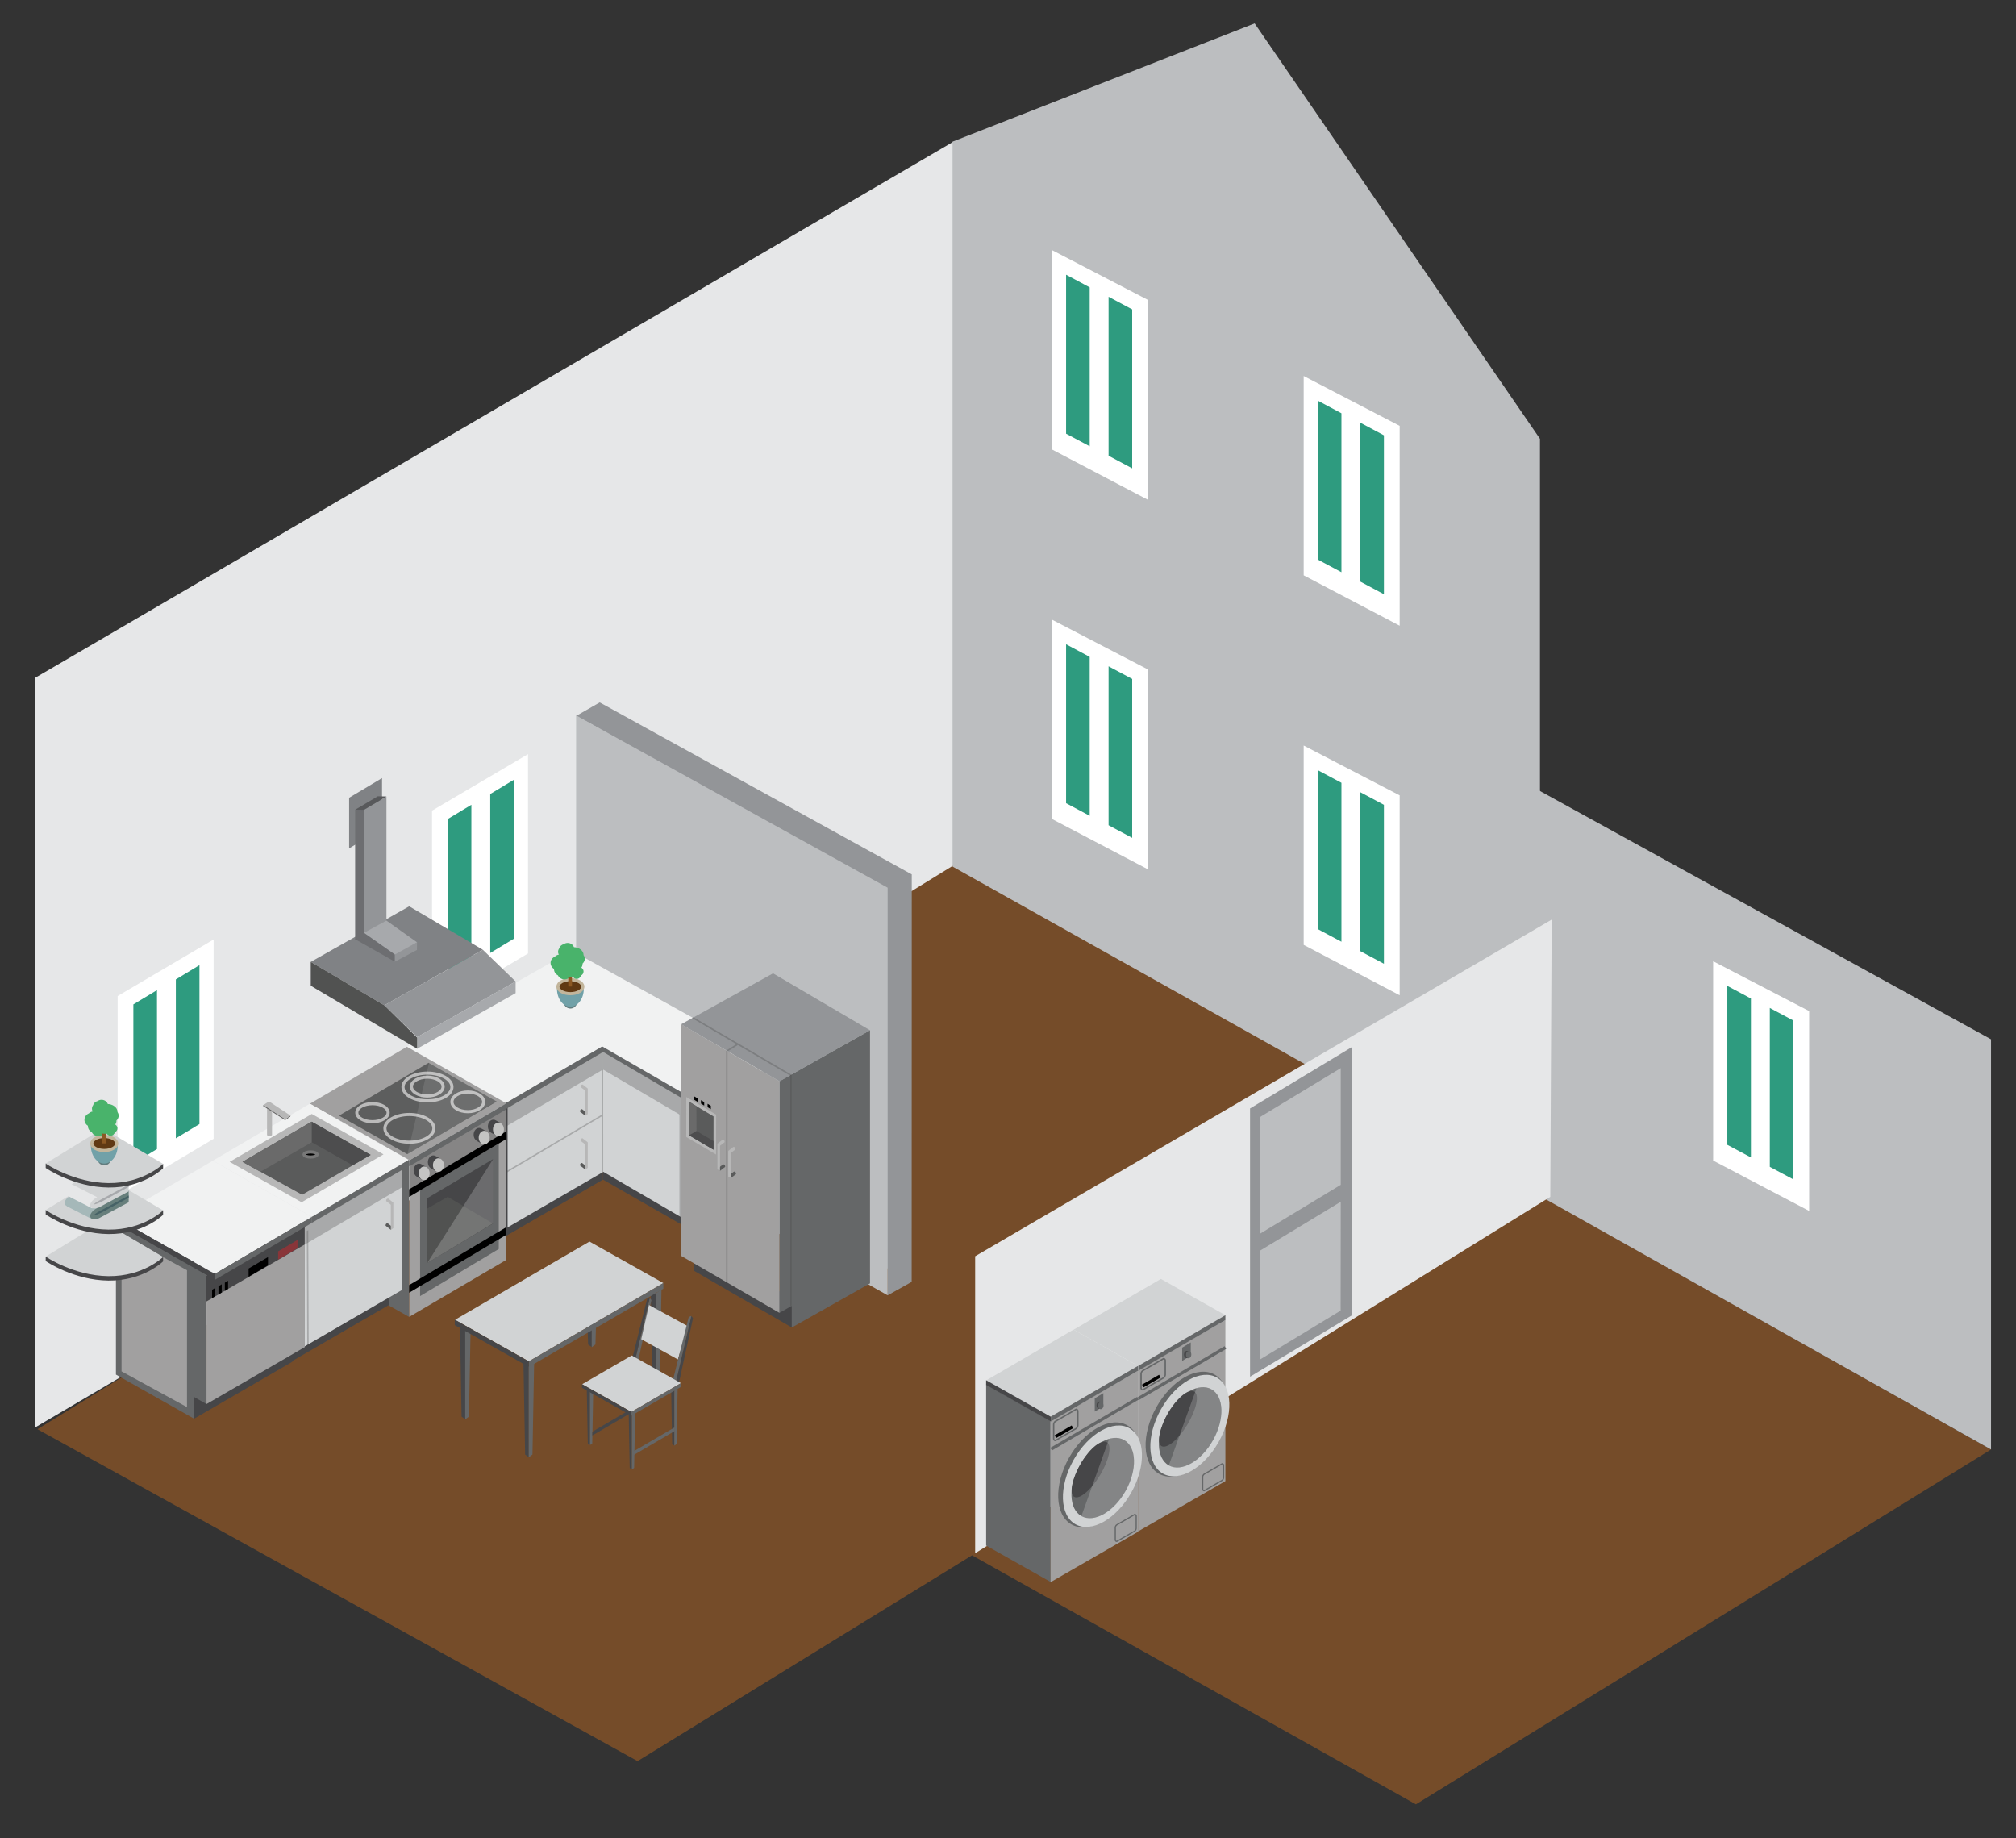 <?xml version="1.0" encoding="utf-8"?>
<!-- Generator: Adobe Illustrator 16.0.0, SVG Export Plug-In . SVG Version: 6.00 Build 0)  -->
<!DOCTYPE svg PUBLIC "-//W3C//DTD SVG 1.1//EN" "http://www.w3.org/Graphics/SVG/1.1/DTD/svg11.dtd">
<svg version="1.1" id="Layer_1" xmlns="http://www.w3.org/2000/svg" xmlns:xlink="http://www.w3.org/1999/xlink" x="0px" y="0px"
	 width="644.968px" height="587.971px" viewBox="0 0 644.968 587.971" enable-background="new 0 0 644.968 587.971"
	 xml:space="preserve">
<rect x="0" y="0" width="644.968" height="587.971" fill="#333333" stroke="none"/>
<polygon fill="#E6E7E8" points="304.967,45.361 11.182,216.859 11.182,307.974 11.182,456.662 304.988,283.673 "/>
<polygon fill="#754C29" points="636.969,463.679 452.979,577.191 310.978,497.526 203.979,563.366 11.978,457.192 304.978,276.859 
	"/>
<polygon fill="#939598" points="291.696,279.703 191.865,224.699 184.311,229.025 191.73,233.05 189.795,352.57 283.995,405.827 
	283.994,414.353 291.666,410.062 "/>
<polygon fill="#BCBEC0" points="304.741,45.312 401.39,7.488 492.672,140.361 492.672,382.526 304.741,277.205 "/>
<polygon fill="#BCBEC0" points="490.241,251.697 636.978,332.46 636.978,463.679 490.241,381.224 "/>
<polygon fill="#464648" points="192.901,377.345 226.077,396.324 226.077,393.058 192.901,374.079 "/>
<g>
	<polygon fill="#FFFFFF" points="138.216,323.26 168.924,305.004 168.924,241.244 138.216,259.33 	"/>
	<polygon fill="#2E9B7F" points="143.25,312.842 150.803,308.283 150.803,257.444 143.25,262.002 	"/>
	<polygon fill="#2E9B7F" points="156.841,304.843 164.394,300.284 164.394,249.446 156.841,254.006 	"/>
</g>
<polygon fill="#BCBEC0" points="184.312,228.859 283.978,283.96 283.978,414.359 184.312,357.895 "/>
<g>
	<g>
		<polygon fill="#464648" points="192.901,377.355 156.337,398.603 156.337,390.314 192.901,369.066 		"/>
		<polygon fill="#D1D3D4" points="193.071,374.83 159.29,394.423 159.29,353.199 193.071,333.605 		"/>
		<polygon opacity="0.3" fill="#464648" points="192.965,342.102 159.248,361.894 159.248,353.605 192.965,333.813 		"/>
		<polygon opacity="0.3" fill="#464648" points="192.965,374.851 192.516,375.172 192.516,342.354 192.965,342.033 		"/>
		<polygon fill="#464648" points="162.392,392.925 161.941,393.246 161.941,352.813 162.392,352.492 		"/>
		<polygon opacity="0.3" fill="#464648" points="192.58,357.064 159.376,376.73 159.376,376.197 192.58,356.531 		"/>
		<polygon fill="#F1F2F2" points="161.737,352.912 130.058,334.932 161.341,316.569 193.019,334.549 		"/>
		<polygon fill="#656768" points="161.995,354.675 161.997,352.77 193.03,334.548 193.027,336.454 		"/>
		<g>
			<path fill="#5A5B5B" d="M185.57,355.618c0,0-0.054-0.337,0.132-0.576c0.186-0.24,0.5-0.241,0.5-0.241l1.666,1.288l-0.631,0.816
				L185.57,355.618z"/>
		</g>
		<g>
			<path fill="#B7B7B7" d="M185.741,347.722c0,0-0.053-0.336,0.132-0.576c0.186-0.24,0.499-0.241,0.499-0.241l1.666,1.288
				l-0.63,0.817L185.741,347.722z"/>
		</g>
		<polygon fill="#B7B7B7" points="188.036,356.396 187.226,356.903 187.226,348.691 188.036,348.184 		"/>
		<g>
			<path fill="#5A5B5B" d="M185.57,372.827c0,0-0.054-0.336,0.132-0.576s0.5-0.241,0.5-0.241l1.666,1.288l-0.631,0.816
				L185.57,372.827z"/>
		</g>
		<g>
			<path fill="#B7B7B7" d="M185.741,364.931c0,0-0.053-0.336,0.132-0.576c0.186-0.24,0.499-0.241,0.499-0.241l1.666,1.288
				l-0.63,0.816L185.741,364.931z"/>
		</g>
		<polygon fill="#B7B7B7" points="188.036,373.605 187.226,374.113 187.226,365.9 188.036,365.393 		"/>
	</g>
</g>
<g>
	<polygon fill="#464648" points="130.935,373.054 105.849,358.846 105.852,356.999 130.938,371.207 	"/>
</g>
<g>
	<polygon fill="#656768" points="130.864,421.248 105.821,407.121 105.821,356.906 130.864,371.033 	"/>
	<g>
		<polygon fill="#A1A0A0" points="161.938,403.048 130.935,421.246 130.935,372.797 161.938,354.599 		"/>
		<polygon opacity="0.3" fill="#464648" points="161.95,361.951 130.892,380.464 130.892,372.175 161.95,353.661 		"/>
		<polygon fill="#656768" points="159.568,399.534 134.396,414.603 134.396,380.698 159.568,365.801 		"/>
		<polygon points="161.95,364.364 130.892,382.877 130.892,380.435 161.95,361.921 		"/>
		<polygon fill="#464648" points="157.771,391.314 136.709,403.986 136.709,383.267 157.771,370.766 		"/>
		<polygon fill="#A1A0A0" points="130.978,371.166 99.149,353.062 130.182,334.84 162.009,352.944 		"/>
		<polygon fill="#656768" points="130.985,373.07 130.987,371.165 162.021,352.943 162.017,354.849 		"/>
		<polygon fill="#5D5E5E" points="130.314,369.217 108.46,356.872 137.099,339.984 158.889,352.366 		"/>
		<g>
			<ellipse fill="none" stroke="#BABABA" stroke-miterlimit="10" cx="149.665" cy="352.463" rx="5.073" ry="3.146"/>
			<ellipse fill="none" stroke="#BABABA" stroke-miterlimit="10" cx="136.693" cy="347.583" rx="5.073" ry="3.018"/>
			<ellipse fill="none" stroke="#BABABA" stroke-miterlimit="10" cx="119.164" cy="355.93" rx="5.009" ry="2.889"/>
			<ellipse fill="none" stroke="#BABABA" stroke-miterlimit="10" cx="130.979" cy="360.939" rx="7.834" ry="4.431"/>
			<ellipse fill="none" stroke="#BABABA" stroke-miterlimit="10" cx="136.758" cy="347.711" rx="7.833" ry="4.431"/>
		</g>
		<g>
			<path fill="#464648" d="M135.81,374.736l0.475-1.478l-1.52-0.856v0c-0.211-0.11-0.441-0.172-0.684-0.172
				c-0.969,0-1.754,0.978-1.754,2.183c0,0.862,0.404,1.6,0.987,1.955l-0.006,0.014l1.67,0.942l0.528-1.647
				C135.665,375.404,135.769,375.083,135.81,374.736z"/>
			<ellipse fill="#C4C4C3" cx="135.708" cy="375.334" rx="1.754" ry="2.183"/>
		</g>
		<g>
			<path fill="#464648" d="M140.369,372.103l0.475-1.478l-1.521-0.856v0c-0.21-0.111-0.44-0.172-0.684-0.172
				c-0.969,0-1.754,0.978-1.754,2.184c0,0.861,0.404,1.6,0.987,1.955l-0.005,0.015l1.67,0.942l0.528-1.647
				C140.224,372.771,140.327,372.451,140.369,372.103z"/>
			<ellipse fill="#C4C4C3" cx="140.267" cy="372.701" rx="1.755" ry="2.183"/>
		</g>
		<g>
			<path fill="#464648" d="M155.009,363.306l0.476-1.478l-1.521-0.856v0c-0.21-0.111-0.441-0.171-0.683-0.171
				c-0.97,0-1.755,0.977-1.755,2.183c0,0.862,0.404,1.601,0.987,1.955l-0.005,0.015l1.67,0.942l0.529-1.647
				C154.864,363.974,154.968,363.653,155.009,363.306z"/>
			<ellipse fill="#C4C4C3" cx="154.907" cy="363.904" rx="1.754" ry="2.184"/>
		</g>
		<g>
			<path fill="#464648" d="M159.569,360.673l0.474-1.479l-1.52-0.856v0c-0.21-0.11-0.44-0.171-0.684-0.171
				c-0.969,0-1.755,0.978-1.755,2.183c0,0.862,0.405,1.6,0.988,1.955l-0.006,0.014l1.67,0.942l0.529-1.647
				C159.423,361.341,159.526,361.021,159.569,360.673z"/>
			<ellipse fill="#C4C4C3" cx="159.467" cy="361.271" rx="1.755" ry="2.183"/>
		</g>
		<polygon points="161.95,395.015 130.892,413.529 130.892,411.086 161.95,392.572 		"/>
		<polygon fill="#515251" points="157.749,391.4 136.751,403.986 136.687,386.605 143.237,382.86 		"/>
		<polygon opacity="0.2" fill="#FFFFFF" points="157.771,391.314 136.709,403.986 157.771,370.766 		"/>
		<polygon opacity="0.1" fill="#FFFFFF" points="158.761,352.292 130.314,369.329 137.249,340.048 		"/>
	</g>
</g>
<polygon fill="#D1D3D4" points="192.976,374.83 218.673,389.813 218.673,350.255 192.976,335.272 "/>
<polygon opacity="0.3" fill="#464648" points="192.965,342.15 218.244,357.021 218.244,350.233 192.965,335.363 "/>
<polygon fill="#656768" points="223.95,354.697 223.948,352.792 192.916,334.57 192.919,336.475 "/>
<polygon fill="#F1F2F2" points="223.997,352.811 248.178,340.293 182.944,304.106 161.115,316.545 "/>
<g>
	<g>
		<polygon fill="#464648" points="124.577,417.366 93.113,435.603 93.113,427.314 124.577,409.077 		"/>
		<polygon fill="#D1D3D4" points="128.559,412.673 97.094,430.91 97.094,389.685 128.559,371.448 		"/>
		<polygon opacity="0.3" fill="#464648" points="128.569,379.828 97.052,398.38 97.052,390.091 128.569,371.539 		"/>
		<polygon fill="#F1F2F2" points="99.791,389.257 68.112,371.276 99.145,353.055 130.823,371.035 		"/>
		<polygon fill="#656768" points="99.799,391.162 99.802,389.256 130.834,371.035 130.831,372.94 		"/>
		<g>
			<polygon fill="#B7B7B7" points="96.495,384.59 73.465,371.662 99.749,356.336 122.694,369.264 			"/>
			<polygon fill="#5A5B5B" points="96.667,382.192 77.574,371.662 99.663,358.819 118.585,369.436 			"/>
			<polygon fill="#4D4D4E" points="112.843,372.748 99.749,365.412 99.749,358.819 118.572,369.422 			"/>
			<polygon fill="#6A6A6A" points="83.311,374.83 99.698,365.412 99.698,358.819 77.603,371.67 			"/>
			<ellipse stroke="#787878" stroke-miterlimit="10" cx="99.364" cy="369.307" rx="2.098" ry="0.813"/>
		</g>
		<g>
			<path fill="#5A5B5B" d="M123.374,392.104c0,0-0.053-0.336,0.133-0.576s0.498-0.241,0.498-0.241l1.668,1.288l-0.633,0.817
				L123.374,392.104z"/>
		</g>
		<g>
			<path fill="#B7B7B7" d="M123.546,384.208c0,0-0.054-0.336,0.132-0.576c0.185-0.24,0.499-0.241,0.499-0.241l1.666,1.288
				l-0.631,0.817L123.546,384.208z"/>
		</g>
		<polygon fill="#B7B7B7" points="125.841,392.882 125.03,393.389 125.03,385.177 125.841,384.67 		"/>
	</g>
	<g>
		<path fill="#B7B7B7" d="M87.033,363.079c0,0-0.363,0.385-0.834,0.385c-0.472,0-0.771-0.385-0.771-0.385v-8.926h1.604V363.079z"/>
		<polygon fill="#6A6A6A" points="84.188,353.806 84.296,353.449 91.306,357.997 91.207,358.327 		"/>
		<polygon fill="#5A5B5B" points="91.197,358.323 91.306,357.966 92.965,356.884 92.867,357.213 		"/>
		<polygon fill="#B7B7B7" points="84.295,353.485 86.049,352.312 92.975,356.884 91.314,358.006 		"/>
	</g>
</g>
<g>
	<polygon fill="#464648" points="93.542,435.602 62.077,453.839 62.077,445.55 93.542,427.313 	"/>
	<polygon fill="#656768" points="62.13,453.844 37.087,439.717 37.087,389.502 62.13,403.629 	"/>
	<polygon fill="#656768" points="66.058,449.146 62.002,446.834 62.002,404.657 66.058,406.968 	"/>
	<polygon fill="#A1A0A0" points="59.819,450.12 38.885,438.69 38.885,394.896 59.819,406.327 	"/>
	<polygon fill="#A1A0A0" points="97.522,430.909 66.058,449.146 66.058,407.921 97.522,389.684 	"/>
	<polygon fill="#464648" points="97.48,398.102 66.016,416.338 66.016,408.049 97.48,389.813 	"/>
	<g>
		<polygon fill="#F1F2F2" points="68.755,407.493 37.076,389.513 68.108,371.291 99.788,389.271 		"/>
		<polygon fill="#656768" points="68.763,409.398 68.766,407.492 99.798,389.271 99.796,391.176 		"/>
		<polygon fill="#464648" points="68.755,409.382 37.076,391.401 37.079,389.554 68.759,407.535 		"/>
	</g>
	<polygon points="85.74,404.758 79.534,408.424 79.534,405.786 85.74,402.12 	"/>
	<polygon points="68.886,414.597 67.853,415.23 67.853,412.592 68.886,411.958 	"/>
	<polygon points="70.927,413.466 69.893,414.099 69.893,411.461 70.927,410.828 	"/>
	<polygon points="72.967,412.336 71.933,412.969 71.933,410.331 72.967,409.697 	"/>
	<polygon opacity="0.4" fill="#ED1C24" points="95.187,399.273 88.981,402.938 88.981,400.3 95.187,396.635 	"/>
</g>
<polygon opacity="0.3" fill="#464648" points="98.307,431.894 98.161,393.794 98.622,393.494 98.767,431.594 "/>
<g>
	<polygon fill="#464648" points="221.882,406.426 253.347,424.663 253.347,415.252 221.882,398.137 	"/>
	<polygon fill="#656768" points="249.366,345.851 278.337,329.551 278.337,410.541 253.293,424.667 253.293,417.731 
		249.366,419.969 	"/>
	<polygon fill="#A1A0A0" points="217.901,401.733 249.366,419.969 249.366,345.914 217.901,327.609 	"/>
	<g>
		<polygon fill="#939598" points="249.409,345.891 278.347,329.581 247.315,311.359 217.901,327.655 		"/>
	</g>
	<g>
		<g>
			<path fill="#5A5B5B" d="M235.458,375.582c0,0,0.053-0.336-0.133-0.576c-0.185-0.24-0.498-0.241-0.498-0.241l-1.667,1.288
				l0.631,0.817L235.458,375.582z"/>
		</g>
		<g>
			<path fill="#B7B7B7" d="M235.286,367.686c0,0,0.053-0.336-0.132-0.576c-0.185-0.24-0.499-0.241-0.499-0.241l-1.666,1.288
				l0.631,0.817L235.286,367.686z"/>
		</g>
		<polygon fill="#B7B7B7" points="232.991,376.36 233.802,376.868 233.802,368.655 232.991,368.148 		"/>
	</g>
	<g>
		<g>
			<path fill="#5A5B5B" d="M231.989,373.27c0,0,0.054-0.337-0.131-0.576c-0.186-0.24-0.5-0.241-0.5-0.241l-1.666,1.288l0.631,0.816
				L231.989,373.27z"/>
		</g>
		<g>
			<path fill="#B7B7B7" d="M231.819,365.374c0,0,0.053-0.336-0.133-0.576c-0.186-0.24-0.498-0.241-0.498-0.241l-1.667,1.288
				l0.632,0.817L231.819,365.374z"/>
		</g>
		<polygon fill="#B7B7B7" points="229.523,374.048 230.334,374.555 230.334,366.343 229.523,365.836 		"/>
	</g>
	<polygon opacity="0.3" fill="#464648" points="232.301,410.031 232.756,410.325 232.756,336.334 236.063,334.279 235.609,333.985 
		232.301,336.077 	"/>
	<polygon opacity="0.3" fill="#464648" points="253.282,417.609 252.828,417.903 252.828,343.988 253.282,343.693 	"/>
	<polygon opacity="0.3" fill="#464648" points="253.282,343.808 252.828,344.102 221.327,325.643 221.78,325.348 	"/>
	<g>
		<g>
			<polygon fill="#B7B7B7" points="229.112,356.561 219.563,350.922 219.539,363.698 229.07,369.305 			"/>
			<polygon fill="#5A5B5B" points="228.278,357.128 220.43,352.415 220.423,363.143 228.267,367.777 			"/>
			<polygon fill="#4D4D4E" points="228.259,364.993 222.835,361.785 220.44,363.174 228.259,367.775 			"/>
			<polygon fill="#6A6A6A" points="222.79,353.831 222.823,361.767 220.43,363.156 220.438,352.424 			"/>
		</g>
		<polygon points="226.375,354.176 227.409,354.81 227.409,353.713 226.375,353.081 		"/>
		<polygon points="224.255,353.02 225.289,353.653 225.289,352.558 224.255,351.924 		"/>
		<polygon points="222.136,351.832 223.169,352.465 223.169,351.369 222.136,350.736 		"/>
	</g>
</g>
<g>
	<g>
		<polygon fill="#808285" points="154.459,303.803 122.96,321.586 99.418,307.699 130.919,289.916 		"/>
		<polygon fill="#939598" points="164.959,313.965 133.46,331.748 122.958,321.586 154.459,303.803 		"/>
		<polygon fill="#A7A9AC" points="164.959,317.69 133.46,335.473 133.458,331.748 164.959,313.965 		"/>
		<polygon fill="#515251" points="122.96,321.586 133.46,331.917 133.46,335.473 99.418,315.319 99.418,307.698 		"/>
	</g>
	<g>
		<polygon fill="#808285" points="122.224,265.089 111.692,271.382 111.692,255.201 122.224,248.908 		"/>
		<polygon fill="#6D6E71" points="116.444,298.737 113.618,300.536 113.618,259.053 116.444,259.053 		"/>
		<polygon fill="#939598" points="123.636,294.499 116.444,298.673 116.444,259.053 123.636,254.815 		"/>
		<polygon fill="#58595B" points="116.423,259.075 113.619,259.032 120.854,254.73 123.638,254.794 		"/>
		<polygon fill="#939598" points="133.396,303.875 126.269,307.663 126.269,305.159 133.419,301.456 		"/>
		<polygon fill="#6D6E71" points="126.269,307.599 113.555,300.407 116.509,298.352 126.269,305.095 		"/>
		<polygon fill="#A7A9AC" points="133.429,301.434 126.345,305.33 116.455,298.395 123.615,294.478 		"/>
	</g>
</g>
<polygon opacity="0.3" fill="#464648" points="217.366,389.235 217.815,389.556 217.815,356.737 217.366,356.417 "/>
<g>
	<polygon fill="#FFFFFF" points="37.632,382.552 68.34,364.296 68.34,300.536 37.632,318.622 	"/>
	<polygon fill="#2E9B7F" points="42.666,372.134 50.219,367.575 50.219,316.736 42.666,321.294 	"/>
	<polygon fill="#2E9B7F" points="56.257,364.135 63.81,359.576 63.81,308.738 56.257,313.298 	"/>
</g>
<g>
	<g>
		<path fill="#464648" d="M14.62,403.388c-0.004-0.002-0.011-0.007-0.011-0.007l0.011-0.006v-1.417h1.176v0.696l17.124-10.496
			l18.095,10.657v-0.753h1.162v1.438c0,0-6.262,6.261-17.484,6.143C23.616,409.525,14.849,403.545,14.62,403.388L14.62,403.388
			L14.62,403.388z"/>
		<path fill="#D1D3D4" d="M32.92,390.741l19.257,11.341c0,0-6.262,6.261-17.484,6.143c-11.223-0.118-20.083-6.261-20.083-6.261
			L32.92,390.741z"/>
	</g>
	<g>
		<path fill="#464648" d="M14.62,388.503c-0.004-0.002-0.011-0.007-0.011-0.007l0.011-0.007v-1.416h1.176v0.695l17.124-10.496
			l18.095,10.657v-0.753h1.162v1.438c0,0-6.262,6.261-17.484,6.143C23.616,394.64,14.849,388.66,14.62,388.503L14.62,388.503
			L14.62,388.503z"/>
		<path fill="#D1D3D4" d="M32.92,375.855l19.257,11.341c0,0-6.262,6.261-17.484,6.143s-20.083-6.261-20.083-6.261L32.92,375.855z"/>
	</g>
	<g>
		<path fill="#A5B8B9" d="M22.998,382.175c0.157-0.082,9.981-5.434,9.981-5.434v3.662l-0.701,0.378l7.257,3.698l-10.081,5.513
			l-8.19-4.175l0.11-0.06c-0.285-0.095-0.505-0.263-0.634-0.51C20.312,384.427,21.322,383.051,22.998,382.175z"/>
		<path fill="#677F7C" d="M31.058,386.422l-8.14-4.148l10.081-5.513l8.161,4.16c0.003-0.001,0.011-0.005,0.011-0.005v0.011
			l0.019,0.01l-0.019,0.01v3.631l-9.511,5.127c-1.321,0.506-2.368,0.409-2.729-0.283C28.514,388.624,29.462,387.3,31.058,386.422z"
			/>
		<path fill="#466266" d="M32.088,387.299c0.14-0.076,9.083-4.886,9.083-4.886v0.717l-8.395,4.595c-1.182,0.6-2.155,0.985-2.541,1
			C29.778,388.74,30.607,388.102,32.088,387.299z"/>
	</g>
	<g>
		<path fill="#E6E7E8" d="M22.998,378.709c0.157-0.082,9.981-5.434,9.981-5.434v3.662l-0.701,0.378l7.257,3.698l-10.081,5.513
			l-8.19-4.174l0.11-0.061c-0.285-0.095-0.505-0.263-0.634-0.509C20.312,380.961,21.322,379.585,22.998,378.709z"/>
		<path fill="#D1D3D4" d="M31.058,382.957l-8.14-4.148l10.081-5.513l8.161,4.16c0.003-0.001,0.011-0.006,0.011-0.006v0.011
			l0.019,0.01l-0.019,0.011v3.631l-9.511,5.127c-1.321,0.507-2.368,0.409-2.729-0.282C28.514,385.158,29.462,383.834,31.058,382.957
			z"/>
		<path fill="#A7A9AC" d="M32.088,383.834c0.14-0.076,9.083-4.887,9.083-4.887v0.717l-8.395,4.594c-1.182,0.601-2.155,0.985-2.541,1
			C29.778,385.275,30.607,384.637,32.088,383.834z"/>
	</g>
	<g>
		<path fill="#464648" d="M14.62,373.618c-0.004-0.002-0.011-0.007-0.011-0.007l0.011-0.006v-1.416h1.176v0.695l17.124-10.496
			l18.095,10.657v-0.754h1.162v1.438c0,0-6.262,6.261-17.484,6.143C23.616,379.755,14.849,373.775,14.62,373.618L14.62,373.618
			L14.62,373.618z"/>
		<path fill="#D1D3D4" d="M32.92,360.971l19.257,11.341c0,0-6.262,6.261-17.484,6.143s-20.083-6.261-20.083-6.261L32.92,360.971z"/>
	</g>
	<g>
		<path fill="#627C7E" d="M31.151,370.52c0,1.257,0.986,2.276,2.204,2.276s2.205-1.019,2.205-2.276s-2.205-1.153-2.205-1.153
			S31.151,369.263,31.151,370.52z"/>
		<path fill="#71A1A8" d="M29.063,366.455c0,3.176,1.922,5.75,4.292,5.75s4.292-2.574,4.292-5.75c0-3.176-4.292-2.913-4.292-2.913
			S29.063,363.279,29.063,366.455z"/>
		<path fill="#49B36B" d="M29.763,353.583c0.185-0.679,0.755-1.21,1.485-1.389c0.348-0.24,0.774-0.387,1.241-0.387
			c1.152,0,2.087,0.864,2.087,1.929c0,0.075-0.015,0.147-0.024,0.22c0.061,0.181,0.104,0.369,0.104,0.568
			c0,1.065-0.936,1.929-2.088,1.929c-0.095,0-0.187-0.014-0.278-0.026c-0.242,0.091-0.507,0.144-0.784,0.144
			c-1.152,0-2.087-0.864-2.087-1.929C29.418,354.25,29.546,353.887,29.763,353.583z"/>
		<ellipse fill="#603913" stroke="#C2B59B" stroke-miterlimit="10" cx="33.355" cy="365.787" rx="3.978" ry="2.245"/>
		<path fill="#49B36B" d="M34.78,360.599c0.154-0.616,0.707-1.074,1.371-1.074c0.782,0,1.418,0.635,1.418,1.418
			c0,0.574-0.344,1.066-0.835,1.289c-0.153,0.616-0.707,1.074-1.37,1.074c-0.783,0-1.418-0.634-1.418-1.417
			C33.946,361.313,34.29,360.822,34.78,360.599z"/>
		<path fill="#49B36B" d="M27.016,358.225c0-0.914,0.567-1.697,1.378-2.047c0.422-0.413,1.006-0.67,1.654-0.67
			c0.014,0,0.026,0.003,0.04,0.004c0.419-0.391,0.985-0.634,1.613-0.634c1.284,0,2.323,1.005,2.323,2.244
			c0,0.407-0.12,0.783-0.315,1.112c0.249,0.358,0.395,0.788,0.395,1.251c0,0.453-0.142,0.873-0.38,1.225
			c0.039,0.164,0.064,0.333,0.064,0.508c0,1.239-1.04,2.245-2.323,2.245c-0.927,0-1.721-0.528-2.094-1.288
			c-0.741-0.375-1.253-1.117-1.253-1.981c0-0.022,0.006-0.042,0.006-0.063C27.462,359.735,27.016,359.033,27.016,358.225z"/>
		<rect x="32.687" y="361.81" fill="#8C5823" width="1.181" height="3.938"/>
		<path fill="#49B36B" d="M28.984,358.462c0-0.637,0.323-1.216,0.851-1.656c0.147-0.574,0.559-1.078,1.137-1.437
			c0.172-1.249,1.578-2.223,3.289-2.223c1.826,0,3.308,1.111,3.308,2.48c0,0.026-0.004,0.052-0.005,0.078
			c0.254,0.352,0.398,0.754,0.398,1.183c0,0.582-0.269,1.116-0.716,1.539c0.002,0.039,0.008,0.076,0.008,0.115
			c0,0.451-0.163,0.874-0.444,1.238c0.031,0.135,0.05,0.274,0.05,0.416c0,1.37-1.48,2.48-3.308,2.48
			c-0.85,0-1.621-0.242-2.207-0.636c-1.115-0.398-1.888-1.25-1.888-2.238c0-0.021,0.003-0.041,0.004-0.061
			C29.161,359.367,28.984,358.931,28.984,358.462z"/>
	</g>
</g>
<g>
	<path fill="#627C7E" d="M180.273,320.348c0,1.257,0.986,2.276,2.204,2.276s2.205-1.019,2.205-2.276s-2.205-1.153-2.205-1.153
		S180.273,319.091,180.273,320.348z"/>
	<path fill="#71A1A8" d="M178.186,316.282c0,3.176,1.922,5.75,4.292,5.75s4.292-2.574,4.292-5.75c0-3.176-4.292-2.913-4.292-2.913
		S178.186,313.106,178.186,316.282z"/>
	<path fill="#49B36B" d="M178.885,303.411c0.185-0.679,0.755-1.21,1.485-1.389c0.348-0.24,0.774-0.387,1.241-0.387
		c1.152,0,2.087,0.864,2.087,1.929c0,0.075-0.015,0.147-0.024,0.22c0.061,0.181,0.104,0.369,0.104,0.568
		c0,1.065-0.936,1.929-2.088,1.929c-0.095,0-0.187-0.014-0.278-0.026c-0.242,0.091-0.507,0.144-0.784,0.144
		c-1.152,0-2.087-0.864-2.087-1.929C178.54,304.078,178.668,303.715,178.885,303.411z"/>
	<ellipse fill="#603913" stroke="#C2B59B" stroke-miterlimit="10" cx="182.478" cy="315.614" rx="3.978" ry="2.245"/>
	<path fill="#49B36B" d="M183.902,310.427c0.154-0.616,0.707-1.074,1.371-1.074c0.782,0,1.418,0.635,1.418,1.418
		c0,0.574-0.344,1.066-0.835,1.289c-0.153,0.616-0.707,1.074-1.37,1.074c-0.783,0-1.418-0.634-1.418-1.417
		C183.068,311.141,183.412,310.649,183.902,310.427z"/>
	<path fill="#49B36B" d="M176.138,308.053c0-0.914,0.567-1.697,1.378-2.047c0.422-0.413,1.006-0.67,1.654-0.67
		c0.014,0,0.026,0.003,0.04,0.004c0.419-0.391,0.985-0.634,1.613-0.634c1.284,0,2.323,1.005,2.323,2.244
		c0,0.407-0.12,0.783-0.315,1.112c0.249,0.358,0.395,0.788,0.395,1.251c0,0.453-0.142,0.873-0.38,1.225
		c0.039,0.164,0.064,0.333,0.064,0.508c0,1.239-1.04,2.245-2.323,2.245c-0.927,0-1.721-0.528-2.094-1.288
		c-0.741-0.375-1.253-1.117-1.253-1.981c0-0.022,0.006-0.042,0.006-0.063C176.584,309.563,176.138,308.861,176.138,308.053z"/>
	<rect x="181.809" y="311.637" fill="#8C5823" width="1.181" height="3.938"/>
	<path fill="#49B36B" d="M178.106,308.29c0-0.637,0.323-1.216,0.851-1.656c0.147-0.574,0.559-1.078,1.137-1.437
		c0.172-1.249,1.578-2.223,3.289-2.223c1.826,0,3.308,1.111,3.308,2.48c0,0.026-0.004,0.052-0.005,0.078
		c0.254,0.352,0.398,0.754,0.398,1.183c0,0.582-0.269,1.116-0.716,1.539c0.002,0.039,0.008,0.076,0.008,0.115
		c0,0.451-0.163,0.874-0.444,1.238c0.031,0.135,0.05,0.274,0.05,0.416c0,1.37-1.48,2.48-3.308,2.48c-0.85,0-1.621-0.242-2.207-0.636
		c-1.115-0.398-1.888-1.25-1.888-2.238c0-0.021,0.003-0.041,0.004-0.061C178.283,309.194,178.106,308.758,178.106,308.29z"/>
</g>
<g>
	<g>
		<polygon fill="#464648" points="169.185,466.163 168,465.291 167.468,436.163 169.189,437.034 		"/>
		<polygon fill="#656768" points="169.163,466.163 170.348,465.291 170.88,436.163 169.158,437.034 		"/>
	</g>
	<g>
		<polygon fill="#464648" points="209.927,442.807 208.741,441.934 208.208,413.877 209.93,413.677 		"/>
		<polygon fill="#656768" points="209.903,442.807 211.089,441.934 211.622,412.359 209.899,413.677 		"/>
	</g>
	<g>
		<polygon fill="#464648" points="189.333,430.949 188.147,430.077 187.615,412.726 189.337,412.526 		"/>
		<polygon fill="#656768" points="189.311,430.949 190.495,430.077 191.027,411.655 189.306,412.526 		"/>
	</g>
	<g>
		<polygon fill="#464648" points="148.859,454.039 147.673,453.166 147.142,424.039 148.862,424.909 		"/>
		<polygon fill="#656768" points="148.836,454.039 150.021,453.166 150.555,425.645 148.833,424.909 		"/>
	</g>
	<g>
		<polygon fill="#D1D3D4" points="169.185,435.479 145.56,422.196 188.591,397.161 212.218,410.441 		"/>
		<polygon fill="#656768" points="169.192,437.275 169.196,435.478 212.218,410.445 212.218,412.244 		"/>
		<polygon fill="#464648" points="169.185,437.259 145.496,423.898 145.499,422.158 169.189,435.518 		"/>
	</g>
</g>
<g>
	<g>
		<polygon fill="#656768" points="207.85,415.195 208.405,415.888 203.956,436.325 202.919,436.176 		"/>
		<polygon fill="#464648" points="207.862,415.198 207.032,415.525 201.795,436.423 202.937,436.18 		"/>
	</g>
	<polygon fill="#D1D3D4" points="216.874,434.874 205.148,428.406 207.63,417.454 220.038,424.227 	"/>
	<g>
		<polygon fill="#464648" points="215.76,462.456 215.044,461.927 214.722,444.959 215.764,444.838 		"/>
		<polygon fill="#656768" points="215.747,462.456 216.464,461.927 216.786,444.312 215.745,444.838 		"/>
	</g>
	<g>
		<polygon fill="#464648" points="221.157,420.965 221.715,421.659 217.266,442.095 216.226,441.946 		"/>
		<polygon fill="#656768" points="221.171,420.968 220.342,421.295 215.104,442.193 216.245,441.95 		"/>
	</g>
	<g>
		<polygon fill="#464648" points="202.172,470.087 201.456,469.559 201.134,452.032 202.177,451.91 		"/>
		<polygon fill="#656768" points="202.159,470.087 202.877,469.559 203.198,451.943 202.156,452.469 		"/>
	</g>
	<g>
		<polygon fill="#464648" points="188.771,462.27 188.054,461.741 187.731,444.772 188.774,444.651 		"/>
		<polygon fill="#656768" points="188.758,462.27 189.475,461.741 189.797,444.125 188.756,444.651 		"/>
	</g>
	<polygon fill="#656768" points="202.449,465.609 202.452,464.41 215.853,456.569 215.853,457.769 	"/>
	<polygon fill="#464648" points="189.502,459.188 189.504,457.988 202.799,450.217 202.799,451.417 	"/>
	<polygon fill="#D1D3D4" points="201.985,451.664 186.228,442.805 202.093,433.598 217.852,442.457 	"/>
	<polygon fill="#656768" points="201.991,452.862 201.993,451.663 217.852,442.459 217.852,443.659 	"/>
	<polygon fill="#464648" points="201.985,452.852 186.186,443.939 186.188,442.779 201.989,451.689 	"/>
</g>
<polygon fill="#E6E7E8" points="496.421,294.171 311.978,401.859 311.978,496.859 495.979,382.858 "/>
<polygon fill="#939598" points="432.476,420.783 399.92,440.399 399.92,354.575 432.478,334.957 "/>
<polygon fill="#BCBEC0" points="428.903,419.261 402.998,434.947 403.034,400.117 428.939,384.431 "/>
<polygon fill="#BCBEC0" points="428.939,379.013 403.034,394.697 403.034,357.367 428.939,341.682 "/>
<g>
	<g>
		<polygon fill="#A1A0A0" points="392.033,473.791 364.055,489.906 364.055,438.397 392.033,422.282 		"/>
		<g>
			<polygon fill="#D1D3D4" points="364.135,436.938 343.504,425.337 371.4,409.117 392.033,420.717 			"/>
			<polygon fill="#656768" points="364.141,438.505 364.143,436.936 392.033,420.719 392.033,422.288 			"/>
		</g>
		<g>
			<path fill="#656768" d="M365.668,444.816h-0.06c-0.429,0-0.778-0.349-0.778-0.778v-4.607c0-0.366,0.284-0.941,0.666-1.165
				l6.684-3.869h0.061c0.428,0,0.778,0.349,0.778,0.778v4.572c0,0.354-0.249,0.91-0.649,1.19L365.668,444.816z M372.293,434.848
				l-6.573,3.803c-0.229,0.134-0.444,0.554-0.444,0.78v4.607c0,0.165,0.121,0.302,0.28,0.327l6.573-3.804
				c0.245-0.173,0.442-0.577,0.442-0.814v-4.572C372.571,435.01,372.451,434.873,372.293,434.848z"/>
		</g>
		<g>
			<path fill="#656768" d="M385.3,477.056h-0.052c-0.371,0-0.673-0.301-0.673-0.672v-3.979c0-0.316,0.247-0.813,0.574-1.006
				l5.775-3.342h0.051c0.372,0,0.673,0.301,0.673,0.672v3.949c0,0.306-0.216,0.786-0.562,1.028L385.3,477.056z M391.023,468.445
				l-5.68,3.286c-0.195,0.115-0.383,0.478-0.383,0.673v3.979c0,0.143,0.104,0.262,0.241,0.283l5.678-3.286
				c0.213-0.15,0.383-0.498,0.383-0.704v-3.949C391.263,468.586,391.158,468.468,391.023,468.445z"/>
		</g>
		<line fill="none" stroke="#000000" stroke-miterlimit="10" x1="365.608" y1="443.367" x2="371.059" y2="440.211"/>
		<line fill="none" stroke="#656768" stroke-miterlimit="10" x1="364.255" y1="447.352" x2="392.033" y2="431.064"/>
		<polygon fill="#656768" points="380.951,433.667 378.199,435.339 378.199,431.1 380.951,429.428 		"/>
		<path fill="#464648" d="M379.699,432.132c-0.002,0-0.005-0.001-0.006-0.001c-0.003,0-0.005,0-0.006,0l-0.024-0.001v0.003
			c-0.454-0.007-0.846,0.473-0.886,1.095c-0.038,0.622,0.291,1.149,0.743,1.198v0.004l0.671,0.064l0.146-2.3L379.699,432.132z"/>
		
			<ellipse transform="matrix(0.998 0.063 -0.063 0.998 28.068 -23.106)" fill="#656768" cx="380.272" cy="433.346" rx="0.844" ry="1.153"/>
		<g>
			<path fill="#656768" d="M389.372,461.016c-4.917,8.766-13.236,13.429-18.601,10.422c-5.361-3.011-5.722-12.543-0.808-21.311
				c4.911-8.762,13.235-13.425,18.599-10.418C393.924,442.714,394.289,452.25,389.372,461.016z"/>
			<path fill="#D1D3D4" d="M389.908,461.201c-4.765,8.493-12.757,13.05-17.868,10.185c-5.109-2.87-5.39-12.067-0.628-20.561
				c4.758-8.488,12.752-13.045,17.865-10.18C394.385,443.508,394.672,452.708,389.908,461.201z"/>
			<path fill="#656768" d="M388.072,460.701c-3.772,6.725-10.099,10.334-14.142,8.067c-4.044-2.27-4.263-9.552-0.491-16.277
				c3.765-6.721,10.094-10.33,14.138-8.063C391.618,446.692,391.844,453.975,388.072,460.701z"/>
			<path fill="#464648" d="M379.876,455.706c-2.909,4.814-6.619,7.892-8.299,6.879c-1.675-1.015-0.525-6.18,2.382-10.995
				c2.905-4.811,6.467-7.442,8.143-6.429C383.778,446.173,382.785,450.893,379.876,455.706z"/>
			<path opacity="0.2" fill="#FFFFFF" d="M388.072,460.701c-3.772,6.725-10.099,10.334-14.142,8.067l8.862-24.707
				c1.734-0.498,3.395-0.412,4.784,0.366C391.618,446.692,391.844,453.975,388.072,460.701z"/>
		</g>
	</g>
	<g>
		<polygon fill="#656768" points="336.107,506.036 315.49,494.406 315.49,442.897 336.107,454.528 		"/>
		<polygon fill="#A1A0A0" points="364.067,490.003 336.091,506.119 336.091,454.611 364.067,438.495 		"/>
		<g>
			<polygon fill="#D1D3D4" points="336.171,453.15 315.54,441.551 343.437,425.331 364.067,436.93 			"/>
			<polygon fill="#656768" points="336.177,454.718 336.18,453.148 364.068,436.931 364.067,438.501 			"/>
			<polygon fill="#464648" points="336.171,454.704 315.484,443.037 315.487,441.517 336.174,453.184 			"/>
		</g>
		<g>
			<path fill="#656768" d="M337.705,461.029h-0.061c-0.429,0-0.778-0.349-0.778-0.778v-4.607c0-0.366,0.284-0.941,0.664-1.166
				l6.687-3.869h0.06c0.429,0,0.776,0.349,0.776,0.778v4.572c0,0.354-0.248,0.91-0.648,1.19L337.705,461.029z M344.329,451.061
				l-6.573,3.804c-0.229,0.133-0.442,0.553-0.442,0.78v4.607c0,0.166,0.12,0.303,0.278,0.328l6.573-3.804
				c0.245-0.174,0.442-0.577,0.442-0.815v-4.572C344.607,451.223,344.488,451.085,344.329,451.061z"/>
		</g>
		<g>
			<path fill="#656768" d="M357.334,493.269h-0.051c-0.369,0-0.672-0.301-0.672-0.673v-3.979c0-0.315,0.246-0.812,0.574-1.006
				l5.775-3.342h0.051c0.372,0,0.672,0.301,0.672,0.672v3.949c0,0.305-0.215,0.786-0.561,1.028L357.334,493.269z M363.058,484.659
				l-5.678,3.285c-0.197,0.116-0.383,0.479-0.383,0.673v3.979c0,0.143,0.104,0.262,0.241,0.284l5.678-3.285
				c0.213-0.15,0.383-0.499,0.383-0.704v-3.949C363.299,484.799,363.195,484.68,363.058,484.659z"/>
		</g>
		<line fill="none" stroke="#000000" stroke-miterlimit="10" x1="337.645" y1="459.58" x2="343.094" y2="456.424"/>
		<line fill="none" stroke="#656768" stroke-miterlimit="10" x1="336.291" y1="463.564" x2="364.067" y2="447.276"/>
		<polygon fill="#656768" points="352.986,449.88 350.234,451.553 350.234,447.313 352.986,445.641 		"/>
		<path fill="#464648" d="M351.733,448.345c0,0-0.003-0.001-0.006-0.001c0,0-0.003,0-0.005,0l-0.023-0.001v0.003
			c-0.454-0.006-0.847,0.474-0.885,1.096c-0.039,0.622,0.291,1.148,0.74,1.198v0.004l0.673,0.064l0.146-2.3L351.733,448.345z"/>
		
			<ellipse transform="matrix(0.998 0.063 -0.063 0.998 28.881 -21.206)" fill="#656768" cx="352.308" cy="449.558" rx="0.845" ry="1.153"/>
		<g>
			<path fill="#656768" d="M361.408,477.229c-4.916,8.766-13.237,13.428-18.6,10.422c-5.362-3.011-5.724-12.544-0.809-21.311
				c4.911-8.761,13.233-13.424,18.599-10.418C365.958,458.928,366.325,468.463,361.408,477.229z"/>
			<path fill="#D1D3D4" d="M361.944,477.414c-4.765,8.493-12.757,13.05-17.868,10.185c-5.109-2.87-5.389-12.068-0.627-20.562
				c4.757-8.488,12.751-13.045,17.863-10.18C366.421,459.722,366.708,468.921,361.944,477.414z"/>
			<path fill="#656768" d="M360.107,476.913c-3.771,6.725-10.098,10.334-14.141,8.067c-4.044-2.271-4.262-9.552-0.491-16.277
				c3.765-6.72,10.094-10.33,14.14-8.063C363.654,462.905,363.881,470.189,360.107,476.913z"/>
			<path fill="#464648" d="M351.914,471.919c-2.911,4.815-6.622,7.893-8.301,6.879c-1.676-1.015-0.525-6.18,2.383-10.995
				c2.902-4.81,6.466-7.44,8.143-6.428C355.814,462.386,354.819,467.105,351.914,471.919z"/>
			<path opacity="0.2" fill="#FFFFFF" d="M360.107,476.913c-3.771,6.725-10.098,10.334-14.141,8.067l8.863-24.708
				c1.733-0.497,3.393-0.412,4.785,0.367C363.654,462.905,363.881,470.189,360.107,476.913z"/>
		</g>
	</g>
</g>
<g>
	<polygon fill="#FFFFFF" points="447.789,200.154 417.081,184.043 417.081,120.283 447.789,136.223 	"/>
	<polygon fill="#2E9B7F" points="442.752,190.083 435.202,186.054 435.202,135.215 442.752,139.248 	"/>
	<polygon fill="#2E9B7F" points="429.16,183.038 421.611,179.006 421.611,128.168 429.16,132.198 	"/>
</g>
<g>
	<polygon fill="#FFFFFF" points="447.789,318.363 417.081,302.253 417.081,238.492 447.789,254.432 	"/>
	<polygon fill="#2E9B7F" points="442.752,308.292 435.202,304.263 435.202,253.425 442.752,257.457 	"/>
	<polygon fill="#2E9B7F" points="429.16,301.248 421.611,297.215 421.611,246.377 429.16,250.409 	"/>
</g>
<g>
	<polygon fill="#FFFFFF" points="578.789,387.363 548.081,371.253 548.081,307.492 578.789,323.432 	"/>
	<polygon fill="#2E9B7F" points="573.752,377.292 566.202,373.263 566.202,322.425 573.752,326.457 	"/>
	<polygon fill="#2E9B7F" points="560.16,370.248 552.611,366.215 552.611,315.377 560.16,319.409 	"/>
</g>
<g>
	<polygon fill="#FFFFFF" points="367.247,159.875 336.538,143.767 336.538,80.005 367.247,95.945 	"/>
	<polygon fill="#2E9B7F" points="362.213,149.808 354.659,145.778 354.659,94.938 362.213,98.969 	"/>
	<polygon fill="#2E9B7F" points="348.621,142.76 341.068,138.728 341.068,87.89 348.621,91.922 	"/>
</g>
<g>
	<polygon fill="#FFFFFF" points="367.247,278.085 336.538,261.977 336.538,198.216 367.247,214.155 	"/>
	<polygon fill="#2E9B7F" points="362.213,268.017 354.659,263.987 354.659,213.147 362.213,217.18 	"/>
	<polygon fill="#2E9B7F" points="348.621,260.969 341.068,256.938 341.068,206.101 348.621,210.131 	"/>
</g>
</svg>
